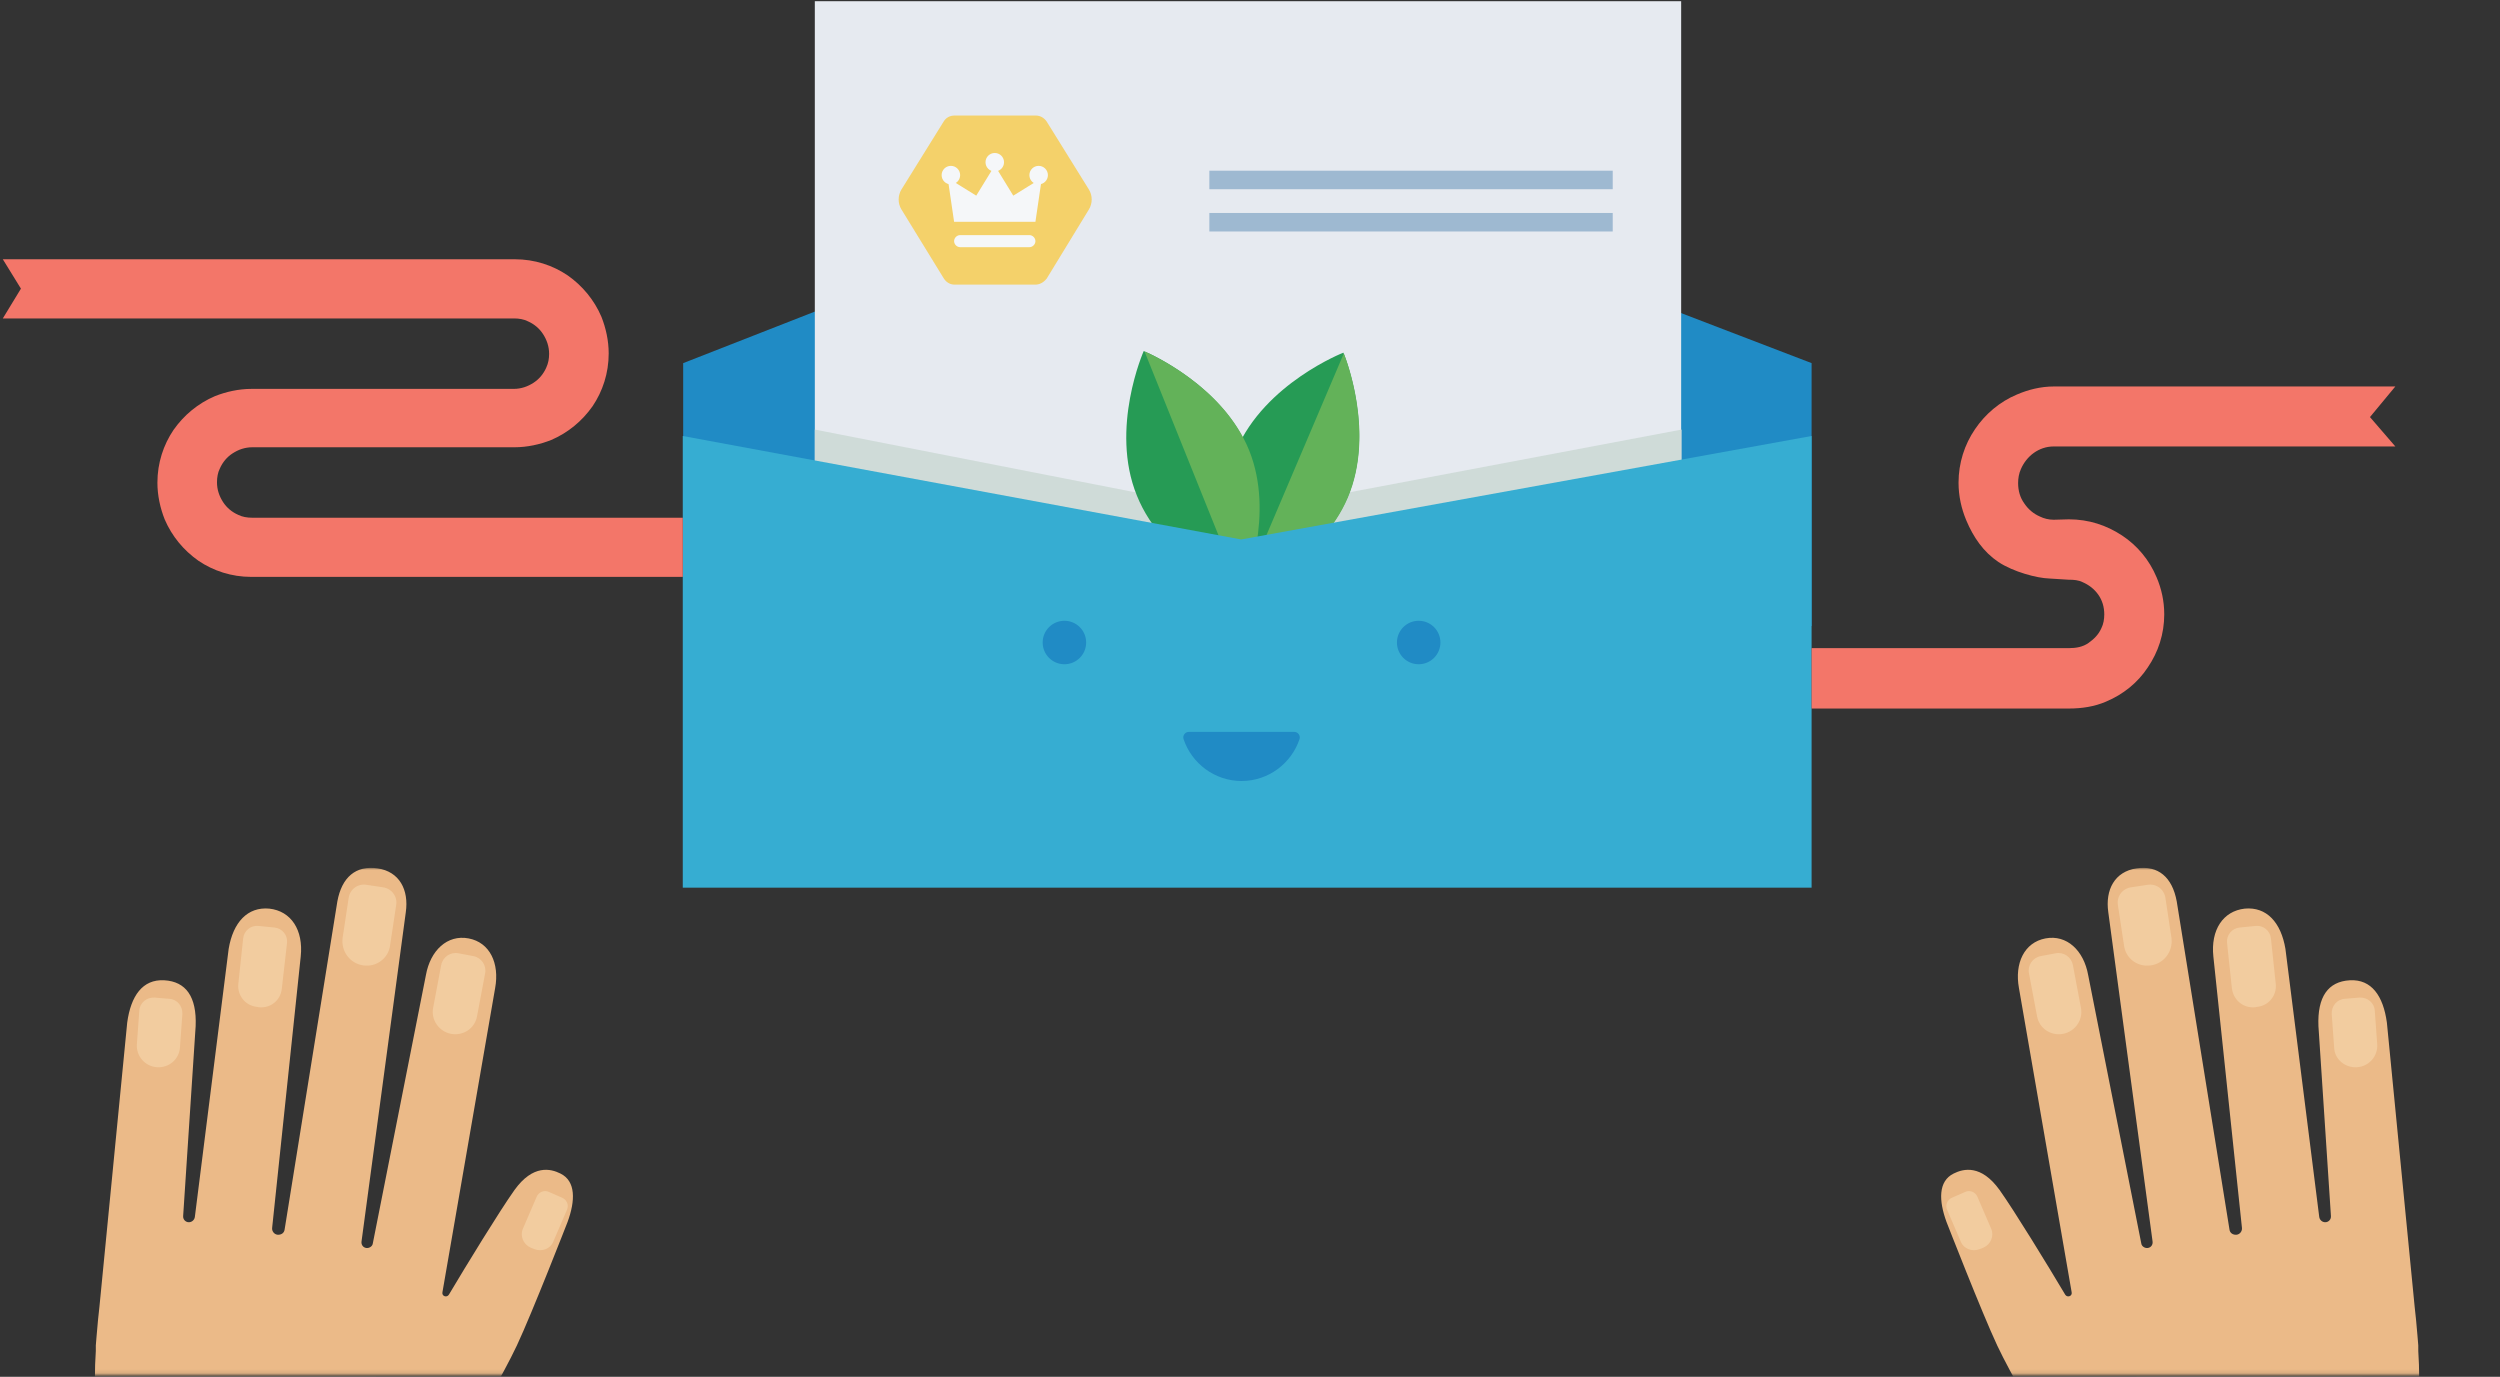 <svg version="1.1" id="Слой_1" xmlns="http://www.w3.org/2000/svg" xmlns:xlink="http://www.w3.org/1999/xlink" x="0px" y="0px"
	 viewBox="0 0 621 342" style="enable-background:new 0 0 621 342;" xml:space="preserve">
<rect x="0" y="0" width="621" height="342" fill="#333333" stroke="none"/>
<polygon id="XMLID_128_" style="fill:#208BC5;" points="450,155.5 169.7,155.5 169.7,90.2 308.4,35.9 450,90.2 "/>
<rect id="XMLID_127_" x="202.4" y="0.3" style="fill:#E6EAF0;" width="215.2" height="132.5"/>
<polygon id="XMLID_126_" style="fill:#CFDBD8;" points="202.4,208.4 202.4,106.7 308.1,127.4 417.7,106.7 417.7,208.4 "/>
<g id="XMLID_121_">
	<path id="XMLID_125_" style="fill:#269B55;" d="M333.7,87.6c0,0,8.1,19.4,1,36c-7.1,16.6-26.6,24.2-26.6,24.2s-8.1-19.4-1-36
		C314.2,95.2,333.7,87.6,333.7,87.6z"/>
	<path id="XMLID_124_" style="fill:#63B259;" d="M308.3,147.7c1.8-0.7,19.8-8.3,26.5-24.1s-0.3-34.1-1-35.8L308.3,147.7z"/>
	<path id="XMLID_123_" style="fill:#269B55;" d="M284.1,87.2c0,0,19.4,8,26.1,24.7s-1.7,35.9-1.7,35.9s-19.4-8-26.1-24.7
		C275.6,106.4,284.1,87.2,284.1,87.2z"/>
	<path id="XMLID_122_" style="fill:#63B259;" d="M308.6,147.7c0.7-1.7,8.1-19.9,1.7-35.8s-24.3-23.9-26-24.6L308.6,147.7z"/>
</g>
<rect id="XMLID_120_" x="300.4" y="42.4" style="fill:#9EB9D1;" width="100.2" height="4.6"/>
<rect id="XMLID_119_" x="300.4" y="52.9" style="fill:#9EB9D1;" width="100.2" height="4.6"/>
<polygon id="XMLID_118_" style="fill:#36ADD2;" points="169.6,220.5 169.6,108.3 308.3,134 450,108.3 450,220.5 "/>
<g id="XMLID_109_" style="opacity:0.6;">
	<g id="XMLID_115_">
		<path id="XMLID_29_" style="fill-rule:evenodd;clip-rule:evenodd;fill:#FEC010;" d="M257.2,70.7h-20.1c-1.1,0-2.1-0.6-2.7-1.6
			L223.9,52c-0.9-1.5-0.9-3.4,0-4.9l10.5-16.9c0.6-1,1.6-1.5,2.7-1.5h20.2c1.1,0,2.1,0.6,2.7,1.5l10.5,16.9c0.9,1.5,0.9,3.4,0,4.9
			l-10.5,17.2C259.3,70.1,258.3,70.7,257.2,70.7z"/>
	</g>
	<polygon id="XMLID_114_" style="fill-rule:evenodd;clip-rule:evenodd;fill:#FFFFFF;" points="258.8,44.2 251.7,48.6 247.1,41.1
		242.5,48.6 235.4,44.2 237,55.1 257.2,55.1 	"/>
	<circle id="XMLID_113_" style="fill-rule:evenodd;clip-rule:evenodd;fill:#FFFFFF;" cx="247.1" cy="40.3" r="2.3"/>
	<circle id="XMLID_112_" style="fill-rule:evenodd;clip-rule:evenodd;fill:#FFFFFF;" cx="258" cy="43.5" r="2.3"/>
	<circle id="XMLID_111_" style="fill-rule:evenodd;clip-rule:evenodd;fill:#FFFFFF;" cx="236.2" cy="43.5" r="2.3"/>
	<path id="XMLID_110_" style="fill-rule:evenodd;clip-rule:evenodd;fill:#FFFFFF;" d="M255.7,61.4h-17.2c-0.8,0-1.5-0.7-1.5-1.5v0
		c0-0.8,0.7-1.5,1.5-1.5h17.2c0.8,0,1.5,0.7,1.5,1.5v0C257.2,60.7,256.5,61.4,255.7,61.4z"/>
</g>
<g id="XMLID_98_">
	<g id="XMLID_64_">
		<g id="XMLID_66_">
			<circle id="XMLID_68_" style="fill:#208BC5;" cx="352.4" cy="159.6" r="5.4"/>
			<circle id="XMLID_67_" style="fill:#208BC5;" cx="264.4" cy="159.6" r="5.4"/>
		</g>
		<path id="XMLID_65_" style="fill:#208BC5;" d="M295.3,181.8c-0.9,0-1.6,0.9-1.3,1.8c2,6,7.7,10.4,14.4,10.4s12.4-4.4,14.4-10.4
			c0.3-0.9-0.4-1.8-1.3-1.8H295.3z"/>
	</g>
</g>
<g id="XMLID_96_">
	<path id="XMLID_97_" style="fill:#F37669;" d="M169.7,128.6H62.6c-1.2,0-2.4-0.2-3.4-0.7c-1.6-0.7-2.9-1.8-3.8-3.2
		c-0.9-1.4-1.5-3-1.5-4.9c0-1.2,0.2-2.4,0.7-3.4c0.7-1.6,1.8-2.9,3.2-3.8c1.4-0.9,3-1.5,4.9-1.5l65.1,0c3.2,0,6.3-0.7,9.1-1.8
		c4.2-1.8,7.7-4.7,10.3-8.4c2.5-3.7,4-8.2,4-13.1c0-3.2-0.7-6.3-1.8-9.1c-1.8-4.2-4.7-7.7-8.4-10.3c-3.7-2.5-8.2-4-13.1-4H0.7
		l4.5,7.3l-4.5,7.4l127,0c1.2,0,2.4,0.2,3.4,0.7c1.6,0.7,2.9,1.8,3.8,3.2c0.9,1.4,1.5,3,1.5,4.9c0,1.2-0.2,2.3-0.7,3.4
		c-0.7,1.6-1.8,2.9-3.2,3.8c-1.4,0.9-3,1.5-4.9,1.5l-65.1,0c-3.2,0-6.3,0.7-9.1,1.8c-4.2,1.8-7.7,4.7-10.3,8.4
		c-2.5,3.7-4,8.2-4,13.1c0,3.2,0.7,6.3,1.8,9.1c1.8,4.2,4.7,7.7,8.4,10.3c3.7,2.5,8.2,4,13.1,4h107.2V128.6L169.7,128.6z"/>
</g>
<path id="XMLID_95_" style="fill:#F37669;" d="M510.2,96c-3.3,0-6.4,0.8-9.2,2c-4.3,1.8-7.9,4.9-10.4,8.6c-2.6,3.8-4.1,8.4-4.1,13.3
	c0,3.3,0.7,6.4,1.9,9.3c1.8,4.3,4.3,7.9,8,10.4c3.8,2.5,9.6,4,12.6,4.1v0l4.8,0.3h0.1c1.2,0,2.4,0.1,3.4,0.6
	c1.6,0.7,2.9,1.7,3.9,3.1c1,1.4,1.5,3.1,1.5,4.9c0,1.2-0.2,2.4-0.7,3.4c-0.7,1.6-1.8,2.7-3.2,3.7c-1.4,1-3.1,1.3-4.9,1.3H450v15
	h63.9c3.3,0,6.4-0.5,9.2-1.7c4.3-1.8,7.9-4.7,10.4-8.5c2.6-3.8,4.1-8.3,4.1-13.2c0-3.3-0.7-6.4-1.9-9.2c-1.8-4.3-4.8-7.9-8.6-10.4
	c-3.8-2.5-8.2-4-13.2-4v0l-3.7,0.1h-0.1c-1.2,0-2.4-0.3-3.4-0.8c-1.6-0.7-2.9-1.8-3.9-3.3c-1-1.4-1.5-3.1-1.5-5
	c0-1.2,0.2-2.4,0.7-3.5c0.7-1.6,1.8-3,3.2-4c1.4-1,3.1-1.6,4.9-1.6H595l-6.3-7.3L595,96H510.2z"/>
<defs>
	<filter id="Adobe_OpacityMaskFilter" filterUnits="userSpaceOnUse" x="3.2" y="215.6" width="618" height="263.1">

			<feColorMatrix  type="matrix" values="-1 0 0 0 1  0 -1 0 0 1  0 0 -1 0 1  0 0 0 1 0" color-interpolation-filters="sRGB" result="source"/>
	</filter>
</defs>
<mask maskUnits="userSpaceOnUse" x="3.2" y="215.6" width="618" height="263.1" id="XMLID_39_">
	<g id="XMLID_2_" style="filter:url(#Adobe_OpacityMaskFilter);">
		<rect id="XMLID_3_" x="-45" y="185" style="fill:#010101;" width="692" height="156.5"/>
	</g>
</mask>
<g id="XMLID_4_" style="mask:url(#XMLID_39_);">
	<g id="XMLID_61_">
		<g id="Прямоугольник_8_копия_20_6_">
			<g id="XMLID_53_">

					<rect id="XMLID_54_" x="535.6" y="317.8" transform="matrix(0.989 -0.146 0.146 0.989 -48.317 86.481)" style="fill:#EBBA88;" width="55.6" height="107.4"/>
			</g>
		</g>
		<g id="Прямоугольник_3_копия_33_15_">
			<g id="XMLID_31_">
				<path id="XMLID_32_" style="fill:#DE5C59;" d="M606.4,410.7c-0.6-3.9-4.2-6.6-8.2-6.1l-59.4,8.8c-3.9,0.6-6.6,4.2-6.1,8.2
					l5.1,34.3l73.6-10.9L606.4,410.7z"/>
			</g>
		</g>
		<g id="Прямоугольник_3_копия_33_13_">
			<g id="XMLID_27_">
				<path id="XMLID_28_" style="fill:#DE5C59;" d="M619,450.8c-1.3-8.5-9.2-14.4-17.6-13.1l-55.9,8.3c-8.5,1.3-14.4,9.2-13.1,17.6
					l2.2,15.1l86.6-12.8L619,450.8z"/>
			</g>
		</g>
		<circle id="XMLID_73_" style="fill:#FEC010;" cx="593.4" cy="421.3" r="6.5"/>
		<path id="XMLID_72_" style="fill:#EBBA88;" d="M485.3,291.5c2.4-1.2,6.8-2.3,11.4,4.1c3.7,5.2,11.9,18.6,16.3,26
			c0.5,0.8,1.8,0.4,1.6-0.6l-13.1-75.6c-1.1-6.1,1.3-11.3,6.6-12.3c5.3-1,9.5,3,10.6,9.1l13.2,66.7c0.1,0.7,0.9,1.2,1.6,1.1l0,0
			c0.8-0.1,1.3-0.8,1.2-1.6l-11-81.8c-0.8-5.6,1.6-10.1,7-10.9c5.4-0.8,8.9,2.2,10,8.2l13.1,81.5c0.1,0.9,0.9,1.4,1.8,1.3l0,0
			c0.8-0.1,1.4-0.9,1.3-1.7l-7.1-67.4c-0.7-6.6,2.4-11.3,7.8-11.9c5.4-0.5,9,3.4,10.1,10l8.4,66.6c0.1,0.7,0.7,1.3,1.5,1.3
			c0,0,0,0,0,0c0.8,0,1.5-0.7,1.4-1.6l-3.1-47.1c-0.3-7.3,2.4-11.1,7.8-11.4l0,0c5.4-0.3,8.3,3.9,9.2,10.5l6.9,70.6
			c0.2,1.9,0.5,4.4,0.7,7.2l0.2,2.4c0,0.5,0,0.9,0,1.4c0.3,4.4,0.3,9.2,0,13.5c-1.6,21.9-10.2,33.9-30.9,37l-15.5,2
			c-23.1,1.8-33.5-15.5-41.7-26.2c-5.7-7.5-13.1-20.5-16.5-27.7c-3.8-8.1-12.6-30.7-12.6-30.7C481.6,298.3,481.4,293.4,485.3,291.5z
			"/>
		<path id="XMLID_71_" style="fill:#F2CC9F;" d="M491.7,310.3l1-0.4c1.8-0.8,2.7-2.9,1.9-4.7l-3.4-7.9c-0.5-1.2-1.9-1.8-3.1-1.2
			l-3.2,1.4c-1.2,0.5-1.8,1.9-1.2,3.1l3.4,7.9C487.8,310.2,489.9,311,491.7,310.3z"/>
		<path id="XMLID_70_" style="fill:#F2CC9F;" d="M512.5,256.8L512.5,256.8c3-0.6,5-3.5,4.4-6.5l-2-10.6c-0.4-2-2.3-3.3-4.3-2.9
			l-3.7,0.7c-2,0.4-3.3,2.3-2.9,4.3l2,10.6C506.5,255.4,509.4,257.4,512.5,256.8z"/>
		<path id="XMLID_69_" style="fill:#F2CC9F;" d="M534.3,239.8L534.3,239.8c3.3-0.5,5.5-3.5,5.1-6.8l-1.5-9.9
			c-0.3-2.2-2.3-3.7-4.5-3.3l-4,0.6c-2.2,0.3-3.7,2.3-3.3,4.5l1.5,9.9C528,238.1,531,240.3,534.3,239.8z"/>
		<path id="XMLID_63_" style="fill:#F2CC9F;" d="M560.2,250.2l0.5-0.1c2.9-0.3,4.9-2.9,4.6-5.7l-1.2-11.3c-0.2-1.9-1.9-3.3-3.8-3.1
			l-4,0.4c-1.9,0.2-3.3,1.9-3.1,3.8l1.2,11.3C554.8,248.5,557.3,250.5,560.2,250.2z"/>
		<path id="XMLID_62_" style="fill:#F2CC9F;" d="M585.5,265.1L585.5,265.1c3-0.2,5.2-2.8,5-5.7l-0.6-8.3c-0.1-2-1.8-3.4-3.8-3.3
			l-3.6,0.3c-2,0.1-3.4,1.8-3.3,3.8l0.6,8.3C579.9,263.1,582.5,265.3,585.5,265.1z"/>
	</g>
	<g id="XMLID_5_">
		<g id="Прямоугольник_8_копия_20_4_">
			<g id="XMLID_55_">

					<rect id="XMLID_60_" x="7.4" y="343.7" transform="matrix(0.146 -0.989 0.989 0.146 -315.336 377.562)" style="fill:#EBBA88;" width="107.4" height="55.6"/>
			</g>
		</g>
		<g id="Прямоугольник_3_копия_33_11_">
			<g id="XMLID_33_">
				<path id="XMLID_34_" style="fill:#DE5C59;" d="M85.6,413.5l-59.4-8.8c-3.9-0.6-7.6,2.1-8.2,6.1L13,445.1L86.6,456l5.1-34.3
					C92.2,417.7,89.5,414.1,85.6,413.5z"/>
			</g>
		</g>
		<g id="Прямоугольник_3_копия_33_8_">
			<g id="XMLID_37_">
				<path id="XMLID_38_" style="fill:#DE5C59;" d="M79,445.9l-55.9-8.3c-8.5-1.3-16.4,4.6-17.6,13.1l-2.2,15.1l86.6,12.8l2.2-15.1
					C93.3,455.1,87.5,447.2,79,445.9z"/>
			</g>
		</g>
		<circle id="XMLID_26_" style="fill:#FEC010;" cx="31.1" cy="421.3" r="6.5"/>
		<path id="XMLID_24_" style="fill:#EBBA88;" d="M139.2,291.5c-2.4-1.2-6.8-2.3-11.4,4.1c-3.7,5.2-11.9,18.6-16.3,26
			c-0.5,0.8-1.8,0.4-1.6-0.6l13.1-75.6c1.1-6.1-1.3-11.3-6.6-12.3c-5.3-1-9.5,3-10.6,9.1l-13.2,66.7c-0.1,0.7-0.9,1.2-1.6,1.1l0,0
			c-0.8-0.1-1.3-0.8-1.2-1.6l11-81.8c0.8-5.6-1.6-10.1-7-10.9c-5.4-0.8-8.9,2.2-10,8.2l-13.1,81.5c-0.1,0.9-0.9,1.4-1.8,1.3l0,0
			c-0.8-0.1-1.4-0.9-1.3-1.7l7.1-67.4c0.7-6.6-2.4-11.3-7.8-11.9c-5.4-0.5-9,3.4-10.1,10l-8.4,66.6c-0.1,0.7-0.7,1.3-1.5,1.3
			c0,0,0,0,0,0c-0.8,0-1.5-0.7-1.4-1.6l3.1-47.1c0.3-7.3-2.4-11.1-7.8-11.4l0,0c-5.4-0.3-8.3,3.9-9.2,10.5l-6.9,70.6
			c-0.2,1.9-0.5,4.4-0.7,7.2l-0.2,2.4c0,0.5,0,0.9,0,1.4c-0.3,4.4-0.3,9.2,0,13.5c1.6,21.9,10.2,33.9,30.9,37l15.5,2
			c23.1,1.8,33.5-15.5,41.7-26.2c5.7-7.5,13.1-20.5,16.5-27.7c3.8-8.1,12.6-30.7,12.6-30.7C142.9,298.3,143.1,293.4,139.2,291.5z"/>
		<path id="XMLID_23_" style="fill:#F2CC9F;" d="M132.8,310.3l-1-0.4c-1.8-0.8-2.7-2.9-1.9-4.7l3.4-7.9c0.5-1.2,1.9-1.8,3.1-1.2
			l3.2,1.4c1.2,0.5,1.8,1.9,1.2,3.1l-3.4,7.9C136.7,310.2,134.6,311,132.8,310.3z"/>
		<path id="XMLID_22_" style="fill:#F2CC9F;" d="M112,256.8L112,256.8c-3-0.6-5-3.5-4.4-6.5l2-10.6c0.4-2,2.3-3.3,4.3-2.9l3.7,0.7
			c2,0.4,3.3,2.3,2.9,4.3l-2,10.6C118,255.4,115.1,257.4,112,256.8z"/>
		<path id="XMLID_20_" style="fill:#F2CC9F;" d="M90.2,239.8L90.2,239.8c-3.3-0.5-5.5-3.5-5.1-6.8l1.5-9.9c0.3-2.2,2.3-3.7,4.5-3.3
			l4,0.6c2.2,0.3,3.7,2.3,3.3,4.5l-1.5,9.9C96.5,238.1,93.4,240.3,90.2,239.8z"/>
		<path id="XMLID_8_" style="fill:#F2CC9F;" d="M64.3,250.2l-0.5-0.1c-2.9-0.3-4.9-2.9-4.6-5.7l1.2-11.3c0.2-1.9,1.9-3.3,3.8-3.1
			l4,0.4c1.9,0.2,3.3,1.9,3.1,3.8L70,245.6C69.7,248.5,67.2,250.5,64.3,250.2z"/>
		<path id="XMLID_6_" style="fill:#F2CC9F;" d="M39,265.1L39,265.1c-3-0.2-5.2-2.8-5-5.7l0.6-8.3c0.1-2,1.8-3.4,3.8-3.3l3.6,0.3
			c2,0.1,3.4,1.8,3.3,3.8l-0.6,8.3C44.5,263.1,42,265.3,39,265.1z"/>
	</g>
</g>

</svg>

